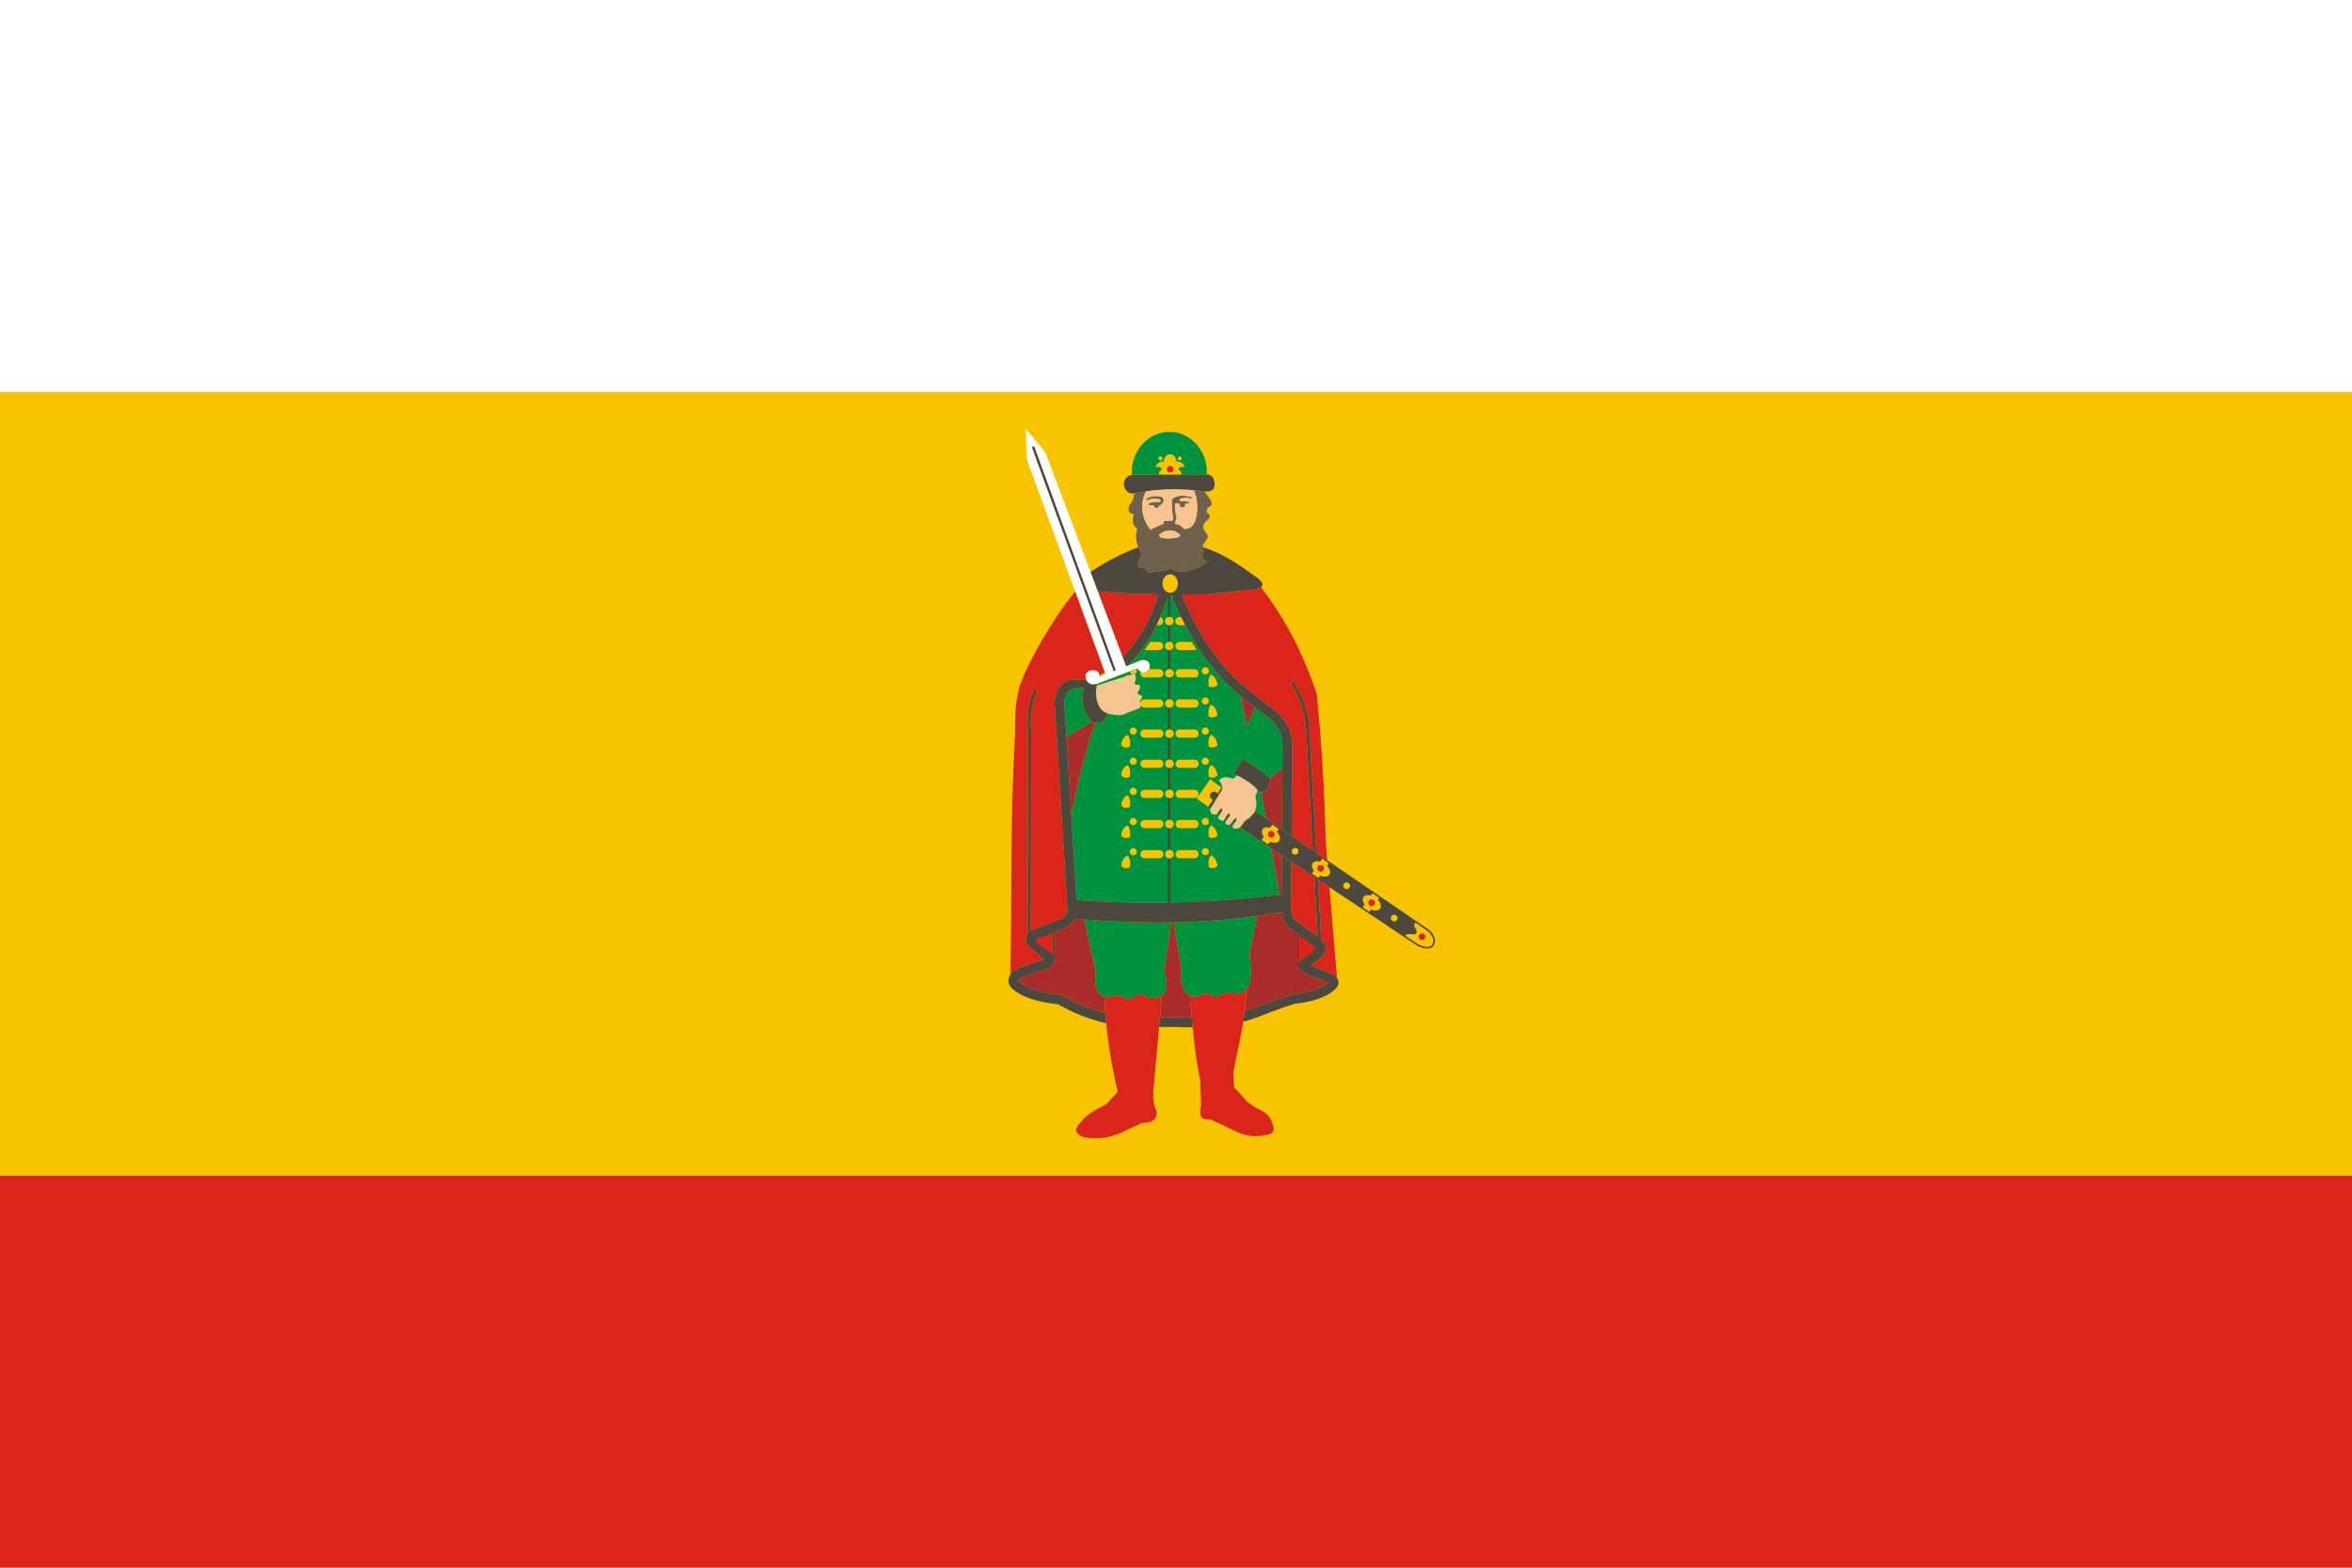 <svg xmlns="http://www.w3.org/2000/svg" xml:space="preserve" width="1500" height="1000" style="shape-rendering:geometricPrecision;text-rendering:geometricPrecision;image-rendering:optimizeQuality;fill-rule:evenodd;clip-rule:evenodd" viewBox="0 0 36000 24000"><defs><style>.fil4{fill:#00923f}.fil3{fill:#4c4840}.fil0{fill:#da251d}.fil6{fill:#f5c491}.fil1{fill:#f8c300}.fil2{fill:#fff}</style></defs><path d="M0 0h36000v24000H0z" class="fil0"/><path d="M0 0h36000v18000H0z" class="fil1"/><path d="M0 0h36000v6000H0z" class="fil2"/><path d="m17350 7266 1119-5c81 0 121 70 121 149s-36 125-148 112c-441-51-747-35-1092 32-80 16-148-65-148-144s66-143 148-144" class="fil3"/><path d="M17899 6611c316 0 574 278 574 618 0 11 0 21-1 32h-3l-1119 5c-9 0-17 1-25 2 0-13-1-26-1-39 0-340 258-618 575-618" class="fil4"/><path d="M19015 11617c144 82 288 170 432 305-5 135-62 206-172 211-87-132-239-212-392-290 44-75 88-150 132-226" class="fil3"/><path d="m19248 14023-121 552c11 260 86 592-188 645-130-19-116-53-226 5-61 17-125 51-197 0-89-23-113-18-151 23-206 49-315-106-282-401l-121-725c429-8 857-39 1286-99m-2655 53 178 800c-32 249 24 390 208 397 86-34 120-53 231 4 60 18 100 18 172-33 89-23 138-13 175 28 291 34 354-122 263-406l108-743c-445 7-890-10-1335-47" class="fil4"/><path d="M19857 14296v496l65 74-1-5 13 12 49 33 325 133 13 9c-13 12-27 22-42 32-85 54-182 85-280 108-69 14-137 24-207 31-49 15-98 30-146 46-142 48-281 105-422 157-57 22-114 41-172 58 13-108 22-219 25-336 105-125 58-368 50-569l118-542c4-4 8-7 12-11 120-17 240-36 359-57 7 46 18 92 37 135 7 14 14 27 22 40 21 30 43 53 72 75zm-1646 944c10 113 20 226 30 338-81 1-163-1-244-4l-10 1v-2c-26 1-53 1-80 1-51 0-102 0-153-1l30-334c89-60 95-190 36-373l108-743c12 0 23-1 34-1l121 725c-23 209 25 348 128 393m-1306 21c3 83 8 165 14 248-12-3-25-6-37-9-197-54-383-132-564-226-27-14-54-29-81-43-166-20-334-46-490-111-55-25-104-53-151-93-3-3-6-5-9-9-5-7 6-26 10-32 64-32 129-59 197-82 80-27 161-50 242-76l31-17 25-19 21-24 16-29 9-32v-8l6 12v-446l194-75c18-16 36-32 53-49 23-25 41-49 58-77 48 4 96 9 144 12l178 800c-27 212 9 346 134 385m2665-1561c1-1 2-1 2-1s-1 0-2 1m5-1h1zm6-1h1zm2 0c11-1 22-3 33-4l3-597-163-109zm39-1002 5-928-188 146 8 8c-4 113-44 180-121 203l-16 44 64 357zm-636-2040 106 457 116-285-175-133c-15-13-31-26-47-39m-2272 392-346 206-45 25 74 1195c8-38 17-76 25-114 99-454 200-906 345-1291-13-1-26-4-40-7-4-5-9-10-13-14" style="fill:#aa2c2a"/><path d="M19077 15144c-12 432-102 785-188 1210-26 80 1 217 3 298 65 60 116 120 165 179 34 48 107 85 167 130 114 45 204 109 233 194 58 126 57 186-47 216-278 57-405-2-603-104-70-33-202-94-272-127-144 2-176-31-161-172 26-96-13-318 1-410-90-421-124-871-164-1318 42 19 94 22 154 8 38-41 62-46 151-23 72 51 136 17 197-1 110-57 96-23 226-4 62-12 107-39 138-76m-2172 117c18 488 90 970 203 1459-65 60-116 119-166 179-178 91-342 184-408 292-96 96-80 168 47 216 278 57 490-16 688-118l210-99c144 2 238-41 223-181-43-79-54-179-50-289l132-1481c-49 33-124 45-227 33-37-41-86-51-175-28-72 51-112 51-172 33-111-57-145-38-231-4-27-1-52-5-74-12" class="fil0"/><path d="m17313 10170-75 29-1237-3272-299-363 9 454 1208 3301h11l-100 38q0-124.5-159-90c-92 55-64 152 9 201 31 14 69 14 113 1 206-78 411-157 616-235 48 76 119 90 184 10 28-110-45-158-136-135z" class="fil2"/><path d="M17327 10324c-183 55-360 115-542 171-36 191 33 399 159 420 0 2 0 5-1 7 76 20 157 32 238 24 88-42 176-66 264-108 45-43 6-78 3-106 47-56 41-98-6-91-34-16-37-39-8-71q48-103.5-45-87c-27-12-29-32-9-59 14-89-4-122-53-100" class="fil6"/><path d="M18057 6987c-16 0-30 14-30 31s14 31 30 31c17 0 31-14 31-31s-14-31-31-31m-147-33c61 3 88 48 100 111 66-2 111 38 125 85-42-4-67-5-86 14-15 19-16 40 7 37 25 18 27 42 21 62l-333 2c-7-21-5-46 20-64 23 3 22-18 7-37-18-19-43-18-85-14 13-47 59-87 124-85 12-63 39-108 100-111m-147 33c17 0 31 14 31 31s-14 31-31 31-31-14-31-31 14-31 31-31" class="fil1"/><path d="M16457 9057c-379 449-854 1319-875 1556-42 165-47 392-45 625-73 1250-49 2378-70 3675 2-3 4-7 6-10l20-31c53-28 106-53 161-75 95-37 193-66 290-96 12-3 26-6 37-13l-253-223c-40-69-33-120 1-161 1-812 1-1624 2-2437 1-228 1-456 1-684l-4-88 2-128 9-101c5-32 10-64 17-95 6-30 14-58 22-87l17-49c8-20 16-39 25-58l10-40 45 45-10 15-18 41q-12 30-21 60c-10 34-19 67-26 101-5 31-10 61-14 92-3 33-6 66-8 98-1 35-1 70-1 105 1 29 3 58 5 87-1 1012-3 2024-4 3035v44c17-12 36-23 57-34l428-168c35-32 75-77 75-127l-198-3186c3-27 7-52 12-78 9-38 21-71 38-106 11-20 22-37 35-54 118-137 255-106 405-92-29-49-24-109 41-148 100-22 153 4 159 77 26-17 53-33 79-50zm728 1002c33-34 64-69 95-106 57-69 109-140 158-215q52.5-82.5 99-168c44-84 83-169 119-256 28-71 54-142 77-214-296-4-609-17-928-46z" class="fil0"/><path d="M17480 10864c8 20 13 42 13 65 0 90-74 164-164 164-68 0-126-42-151-101z" class="fil2"/><path d="m15829 6832 1250 3429-34 13-1251-3428z" class="fil3"/><circle cx="17910" cy="7184" r="50" class="fil0"/><path d="M17375 7549c-8 13-16 25-23 37 3 49-19 98-64 147q-48 124.5 66 138c-33 113-9 183 54 223-30 86-25 183 17 293l54 99c-119 195-47 212 52 213 17 49 40 96 106 59 69-9 139-18 208-27 45-38 84-40 118-6 103 41 195 40 275-4l81-21c44 8 38-44 76-51 29-5 70-13 71-48-50-46-89-94-42-153-4-36-8-72-13-108l24-36c44-45 77-92 24-150-54-59-55-117-1-176 49-34 85-69 37-114-28-12-32-42-12-91 63-21 79-60 46-118-32-45-63-89-95-134-56-6-109-11-161-16 54 116 71 297 31 440-25 88-74 150-173 154l-85-67-63-11 6-30 20-58c-12-79-38-160-20-227l65 7h2c-2 4-3 9-3 14 0 24 20 44 44 44 25 0 44-20 44-44 0-4 0-8-1-12l60-11 1-16c-36-15-84-16-134-16-24-15-14-31 7-39q67.5-24 135-3c37 7 46 0 25-22-86-18-196-44-292 31-11 89-5 195 15 277 6 36-4 55-30 59h-118l3 42-205 90c-132-165-167-403-64-585-56 7-111 17-168 27m194 107c-30-2-37 2-23-21 66-41 133-48 230-29 23 15 45 37 33 66-19 38-19 45-45 60-2 0-18 10-20 10-4 20-22 35-43 35-24 0-44-20-44-44-22-1-44-1-66 2-14-7-14-19 1-34 43-15 103-15 161-15q27-19.5 0-39c-37-13-113-25-184 9m466 507c-66-55-181-60-275 5-28 27-15 49 10 64 100 20 182 13 255-5 50-15 53-36 10-64" style="fill:#70614e"/><path d="M17543 7522c-103 182-68 420 64 585l205-90-3-42h118c26-4 36-23 30-59-20-82-26-188-15-277 96-75 206-49 292-31 21 22 12 29-25 22q-67.5-21-135 3c-21 8-31 24-7 39 50 0 98 1 134 16l-1 16-59 11h-1c1 4 1 8 1 12 0 24-19 44-44 44-24 0-44-20-44-44 0-5 1-10 3-14h-2l-65-7c-18 67 8 148 20 227l-20 58-6 30 63 11 85 67c99-4 148-66 173-154 40-143 23-324-31-440-276-22-502-15-730 17m26 134c-30-2-37 2-23-21 66-41 133-48 230-29 23 15 45 37 33 66-19 38-19 45-45 60-2 0-18 10-20 10-4 20-22 35-43 35-24 0-44-20-44-44-22-1-44-1-66 2-14-7-14-19 1-34 43-15 103-15 161-15 18-13 18-26 0-40-37-12-113-24-184 10m466 507c-66-55-181-60-275 5-28 27-15 49 10 64 100 20 182 13 255-5 50-15 53-37 10-64" class="fil6"/><path d="m21862 14229-2651-1814c0 2-1 4-2 6-42 62-93 114-156 146-36 55-58 85-77 101l2719 1811c92 45 159 51 204 33 98-40 84-194-37-283m-3154-2159-13-9-60 84c-12-16-31-27-53-27-35 0-64 29-64 64 0 30 20 54 47 62l-72 102v1l39 26c59-95 117-191 176-286zm-72 372 37 25c12-19 24-39 36-58 0-32-17-38-37-18-12 18-24 34-36 51m118 79 33 21c11-17 22-34 35-51 9-35 2-45-30-28-13 19-25 38-38 58m101 67 35 23c12-20 24-40 40-61-2-27-6-34-27-20-17 19-32 38-48 58" class="fil3"/><path d="m16820 10459-31 18c-1 6-3 12-4 18 182-56 359-116 542-171 49-22 67 12 53 100-21 27-18 47 9 59q93-16.5 45 87c-29 32-26 55 8 71 47-7 53 35 6 91 3 28 42 63-3 106-88 42-176 66-264 108-81 8-162-4-238-24-3 79-67 157-176 147-158 417-262 914-370 1406l81 1301c1023 78 2059 49 3105-78l-127-710-480-320c19-16 41-46 77-101 63-32 114-84 156-146 1-2 2-4 2-6l163 111-64-357 16-44c-15 4-32 7-51 8-87-132-239-212-392-290 44-75 88-150 132-226 142 81 283 167 424 297l188-146 3-389c-2-44-9-85-22-128l-9-26c-35-88-91-156-160-219l-27-22-204-156-117 285-105-457c-35-30-70-60-105-91-48-44-94-90-140-136l-130-143-157-200-140-209c-44-72-86-144-127-217-69-129-133-260-194-393-24-55-48-110-71-165h-34c-24 76-49 152-78 227-37 93-77 184-122 274-33 61-67 121-103 181-51 81-106 158-165 233-48 59-98 116-152 170l45-17 144-61c91-23 164 25 136 135-65 80-136 66-184-10-196 75-393 150-589 225m1888 1611-14-9-59 84c-12-16-31-27-53-27-35 0-64 29-64 64 0 30 20 54 47 62l-72 102v1l39 26c59-95 117-191 176-286zm-72 372 37 25c12-19 24-39 36-58 0-32-17-38-37-18-12 18-24 34-36 51m118 79 33 21c11-17 22-34 35-51 9-35 2-45-30-28-13 19-25 38-38 58m101 67 35 23c12-20 24-40 40-61-2-27-6-34-27-20-17 19-33 39-48 58m-1911-1672v1zm0 2v1zm0 1v1zm0 1v1zm-1 1v1zm-620 360 391-233c-142-153-177-345-127-514-73-8-150-7-214 36-26 20-43 42-57 72-6 14-11 27-15 41-5 22-9 43-11 65z" class="fil4"/><path d="M18084 9102c31 72 63 144 96 215 53 110 108 218 167 325 50 87 103 173 159 257 45 67 92 132 142 196 51 64 103 125 158 186 42 45 85 89 130 132 46 43 92 84 140 125l50 40 395 303c41 35 77 71 112 112 16 20 31 40 45 62 38 59 64 119 82 187 11 45 16 87 18 133l-8 1422 325 223c-29-526-59-1052-88-1578l-18-316-9-81-14-81-19-82-25-81-23-61-44-102c-10-21-21-41-31-62l-57-99-22-23 58-29 7 26 10 18c21 35 40 70 59 105 17 35 33 70 49 105 9 21 17 42 25 64q19.5 51 36 105c7 28 15 56 21 85 6 28 12 56 16 84s8 56 10 85l14 232c32 574 65 1147 97 1721l168 116-25-312c-15-730-60-1476-136-2237-242-714-524-1201-854-1633-23 16-63 27-117 37-252 25-479 49-731 74-117 1-240 2-368 2m1684 4094-4 529c-6 77-9 153 1 229 9 53 23 106 68 139l337 249c-17-305-34-609-51-913zm402 268c17 308 35 616 52 924l1 5 56 62 12 26 4 25v23l-11 41c-8 18-17 34-29 50l-26 30c-31 31-64 56-100 80l-65 48 317 130c23 17 46 32 69 51l15 17-116-1393z" class="fil0"/><path d="M16478 13776c1034 79 2080 48 3138-82l3-597 149 99-4 529c-6 77-9 153 1 229 9 53 23 106 68 139l337 249c-17-305-34-609-51-913l51 35c17 308 35 616 52 924l1 5 56 62 12 27 4 24v23l-11 41c-8 18-17 34-29 50l-26 30c-31 31-64 56-100 80l-65 48 317 130c23 17 46 32 69 51l20 24 16 36 1 41-15 42-28 34c-45 45-94 78-151 107-69 34-139 58-213 78-85 21-171 36-259 45-123 37-244 80-364 126-118 45-235 92-356 129-24 6-48 13-71 19 8-53 15-106 22-160 58-17 115-36 172-58 141-52 280-109 422-157 48-16 97-31 146-46 70-7 138-17 207-31 98-23 195-54 281-108 14-10 28-20 41-32l-13-9-325-133-49-33-13-12 1 5-65-73v-497l-110-81c-29-22-51-45-72-75-8-13-15-26-22-40-19-43-30-89-37-135-1055 187-2111 195-3167 99-17 28-35 52-57 77-18 17-36 33-54 49l-194 75v446l-6-12v8l-9 32-16 29-21 24-25 19-31 17c-80 26-162 49-242 76-68 24-133 50-197 82-4 6-15 25-10 32 3 4 6 6 9 9 47 40 96 68 151 93 156 65 324 91 490 111 27 14 54 29 81 43 181 94 367 172 564 226 12 3 25 6 37 9 4 52 8 105 13 157l-1-1c-260-58-507-163-740-290-178-21-359-54-524-128-20-10-40-20-60-31-47-27-92-58-130-97-16-20-25-36-34-60-4-19-6-35-6-54 2-19 6-35 12-53 7-17 14-33 24-49l20-31c40-21 79-40 120-58 14-5 27-11 41-17 95-37 193-66 290-95 12-4 26-7 37-14l-253-223c-40-69-33-120 1-161 1-812 1-1624 3-2437v-684l-4-88 2-128 9-101c5-32 10-64 17-95 6-30 14-58 22-87l17-49c8-20 16-39 25-58l10-40 45 45-10 15-18 41q-12 30-21 60c-10 34-19 67-26 101-5 31-10 61-14 92-3 33-6 66-8 99-1 34-1 69-1 104 1 29 3 58 5 87-1 1012-3 2024-4 3035v44c17-12 36-23 57-34l428-168c35-32 75-77 75-127l-198-3186c3-27 7-52 12-78 9-38 21-71 38-106 11-19 22-37 35-54 118-137 255-106 405-91 12 20 29 38 50 52 31 13 68 14 111 2-49 197 22 423 153 445 0 91-80 183-217 147-153-156-192-354-140-528-73-8-150-7-214 36-26 20-42 42-57 72-6 14-11 27-15 41-5 22-9 43-11 65zm3144-1080 8-1317c-2-44-9-85-22-128l-9-26c-35-88-90-156-160-219l-27-22-379-289c-51-42-102-85-152-130-48-44-94-90-140-136l-130-143-157-200-140-209c-44-72-86-144-127-217-69-129-133-260-194-393-24-55-48-110-71-165h-34c-24 76-49 152-78 227-37 93-77 184-122 274-33 61-67 121-103 181-51 81-106 158-165 233-48 59-98 116-152 170l-30 12-53-140c33-34 64-69 95-106 57-69 109-140 158-215q52.5-82.5 99-168c44-84 83-169 119-256 28-71 54-142 77-214-296-4-609-17-928-46l-113-299c228-150 467-278 723-373h8c1 2 2 3 2 5l54 99c-119 195-47 212 52 213 17 49 40 96 106 59 69-9 139-18 208-27 45-38 84-40 118-6 103 41 195 40 275-4l81-21c44 8 38-44 76-51 29-5 70-13 71-48-50-46-89-94-42-153-3-22-5-44-8-66h9c336 106 592 301 849 487 92 93 52 132-91 157-252 25-479 49-731 74-117 1-240 2-368 2 31 72 63 144 96 215 53 110 108 218 167 325 50 87 103 173 159 257 45 67 92 132 142 196 51 64 103 125 158 186 42 45 85 89 130 132 46 43 92 84 140 125l50 40 395 303c41 35 77 71 112 112 16 20 31 40 45 62 38 59 64 119 82 187 11 45 16 87 18 133l-8 1422zm473 324c-29-526-59-1052-88-1578l-18-316-9-81-14-81-19-82-25-81-23-61-44-102c-10-21-21-41-31-62l-57-99-22-23 58-29 7 27 10 17c21 35 40 70 59 105 17 35 34 70 49 105 9 21 17 42 25 64q19.5 51 36 105c7 28 15 56 21 85 6 28 12 56 16 84s8 56 10 85l14 232c32 574 65 1147 97 1721zm-1840 2707c-87 1-174-1-261-4l-7-3v2q-105 1.5-210 0c-12 0-24 0-36-1l13-148c51 1 102 1 153 1 27 0 54 0 80-1v2l10-1c81 3 163 5 244 4 5 50 9 100 14 149" class="fil3"/><path d="M18938 11871c-21 15-41 32-59 53-105-42-178-32-222 28 38 35 54 80 51 135-63 102-126 205-188 307 9 72 46 78 96 78 19-28 37-53 56-81 20-20 37-14 37 18-22 35-43 69-65 104 7 37 41 48 78 55 24-35 47-70 70-105 32-17 39-7 30 28-24 32-43 65-67 97 1 34 32 40 64 43 29-34 54-67 84-101 21-14 25-7 27 20-27 36-42 68-69 103 11 27 39 38 61 33 46 0 64-16 131-119 63-32 114-84 156-146 26-76 30-141 4-217 13-35 25-70 37-105-77-97-192-165-312-228" class="fil6"/><path d="m18698 12056-176-126-204 294 172 127 75-107c-27-8-47-32-47-62 0-35 29-64 64-64 22 0 41 11 53 27zm2965 2067c-12 13-18 33-13 67 53 82 55 131-65 109-41-2-69 5-77 26l199 132c15 8 30 14 46 20 13 5 27 9 41 13 12 3 23 5 35 6 10 0 20 1 30 0 8-1 16-3 24-5l6-2 14-7 10-9 9-9 7-12 5-13 4-15 1-15-1-17-3-18-6-19-8-18-10-19-12-18-15-18-17-17-20-16zm-654-448-24 35c-49-14-95-7-116 23-20 30-12 75 19 116l-30 43 101 67 24-36c59 26 117 21 141-14 25-35 8-90-36-136l21-29zm-771-528-31 44c-49-14-95-6-116 24-20 30-11 74 19 115l-31 43 101 68 26-36c58 25 116 21 141-14 24-36 8-91-36-136l27-39zm-764-523-34 48c-49-14-94-7-115 23s-12 75 18 116l-34 49 100 67 30-42c58 26 117 21 141-14s8-90-36-136l30-42zm350 356c29 0 52 23 52 52 0 28-23 51-52 51-28 0-52-23-52-51 0-29 24-52 52-52m788 529c28 0 52 23 52 52 0 28-24 51-52 51-29 0-52-23-52-51 0-29 23-52 52-52m728 493c28 0 52 24 52 52 0 29-24 52-52 52s-52-23-52-52c0-28 24-52 52-52" class="fil1"/><path d="M21766 14289c28 0 51 23 51 51 0 29-23 52-51 52-29 0-52-23-52-52 0-28 23-51 52-51m-772-521c28 0 52 23 52 51 0 29-24 52-52 52-29 0-52-23-52-52 0-28 23-51 52-51m-780-526c29 0 52 24 52 52 0 29-23 52-52 52-28 0-52-23-52-52 0-28 24-52 52-52m-756-521c29 0 52 24 52 52s-23 52-52 52c-28 0-51-24-51-52s23-52 51-52m417 1588v451l13-7 2-9 20-32 23-22 129-94c29-20 58-42 79-72l-54-59zm-3749 323v-359l-228 88c-12 7-24 14-35 24-16 20-12 36-1 50l251 172z" class="fil0"/><ellipse cx="17911" cy="8934" class="fil1" rx="118" ry="143"/><path d="M17914 9100v4758l6 22h-51l5-22V9100l-5-23h51z" class="fil3"/><path d="M18051 9446h26c21 42 42 84 63 125h-89c-33 0-61-28-61-62 0-35 28-63 61-63m-291 2c26 8 44 32 44 61 0 34-27 62-60 62h-41q30-60 57-123m291 379h191c23 39 46 78 70 117-9 5-19 8-29 8h-232c-33 0-61-28-61-62 0-35 28-63 61-63m-450 0h143c33 0 60 28 60 63 0 34-27 62-60 62h-224c22-32 44-64 65-98 6-9 11-18 16-27m296-3c36 0 66 30 66 66s-30 65-66 65-65-29-65-65 29-66 65-66m0-381c36 0 66 30 66 66s-30 65-66 65-65-29-65-65 29-66 65-66m-605 835c3 21 19 38 38 44 15-6 27-6 36-1 21-8 35-28 35-51q0-16.5-9-30c-33 13-67 26-100 38m-32 49c4 5 7 9 10 14-19 6-38 12-56 18 13-15 29-25 46-32m1189-112c30 0 55 24 55 55 0 30-25 55-55 55-31 0-55-25-55-55 0-31 24-55 55-55m85 112c-38 47-45 113-31 183 45 17 96 19 132-26-10-83-50-137-101-157m-480-82h232c33 0 60 29 60 63s-27 63-60 63h-232c-33 0-60-29-60-63s27-63 60-63m-463 0h156c33 0 61 29 61 63s-28 63-61 63h-232c-33 0-60-29-60-63 0-8 1-16 4-23 41 24 88 14 132-40m310-2c36 0 65 29 65 65s-29 65-65 65-66-29-66-65 30-65 66-65m-555 894c-30 0-55 25-55 55 0 31 25 55 55 55s55-24 55-55c0-30-25-55-55-55m-86 113c38 47 45 113 32 183-45 17-97 19-132-26 10-83 50-137 100-157m1189-113c30 0 55 25 55 55 0 31-25 55-55 55-31 0-55-24-55-55 0-30 24-55 55-55m85 113c-38 47-45 113-31 183 45 17 96 19 132-26-10-83-50-137-101-157m-1188 349c-30 0-55 25-55 55s25 55 55 55 55-25 55-55-25-55-55-55m-86 113c38 47 45 112 32 182-45 18-97 20-132-26 10-83 50-137 100-156m1189-113c30 0 55 25 55 55s-25 55-55 55c-31 0-55-25-55-55s24-55 55-55m85 113c-38 47-45 112-31 182 45 18 96 20 132-26-10-83-50-137-101-156m-480-544h232c33 0 60 28 60 63 0 34-27 62-60 62h-232c-33 0-60-28-60-62 0-35 27-63 60-63m-539 0h232c33 0 61 28 61 63 0 34-28 62-61 62h-232c-33 0-60-28-60-62 0-35 27-63 60-63m-169 892c-30 0-55 25-55 55 0 31 25 55 55 55s55-24 55-55c0-30-25-55-55-55m-86 113c38 47 45 113 32 182-45 18-97 20-132-25 10-83 50-137 100-157m1189-1497c30 0 55 25 55 55s-25 55-55 55c-31 0-55-25-55-55s24-55 55-55m85 113c-38 47-45 112-31 182 45 18 96 20 132-26-10-83-50-137-101-156m-480-82h232c33 0 60 28 60 62 0 35-27 63-60 63h-232c-33 0-60-28-60-63 0-34 27-62 60-62m-539 0h232c33 0 61 28 61 62 0 35-28 63-61 63h-232c-33 0-60-28-60-63 0-34 27-62 60-62m539 923h232c33 0 60 28 60 62 0 35-27 63-60 63h-232c-33 0-60-28-60-63 0-34 27-62 60-62m-539 0h232c33 0 61 28 61 62 0 35-28 63-61 63h-232c-33 0-60-28-60-63 0-34 27-62 60-62m-169 892c-30 0-55 25-55 55s25 55 55 55 55-25 55-55-25-55-55-55m-86 113c38 47 45 112 32 182-45 18-97 20-132-26 10-83 50-137 100-156m1189-113c30 0 55 25 55 55s-25 55-55 55c-31 0-55-25-55-55s24-55 55-55m85 113c-38 47-45 112-31 182 45 18 96 20 132-26-10-83-50-137-101-156m-633-1469c36 0 65 29 65 65s-29 65-65 65-66-29-66-65 30-65 66-65m0-462c36 0 65 29 65 65s-29 66-65 66-66-30-66-66 30-65 66-65m153 1387h232c33 0 60 28 60 63 0 34-27 62-60 62h-232c-33 0-60-28-60-62 0-35 27-63 60-63m-539 0h232c33 0 61 28 61 63 0 34-28 62-61 62h-232c-33 0-60-28-60-62 0-35 27-63 60-63m-169 892c-30 0-55 25-55 55 0 31 25 55 55 55s55-24 55-55c0-30-25-55-55-55m-86 113c38 47 45 113 32 182-45 18-97 20-132-25 10-83 50-137 100-157m1189-113c30 0 55 25 55 55 0 31-25 55-55 55-31 0-55-24-55-55 0-30 24-55 55-55m85 113c-38 47-45 113-31 182 45 18 96 20 132-25-10-83-50-137-101-157m-633-1469c36 0 65 29 65 65s-29 66-65 66-66-30-66-66 30-65 66-65m153 926h232c33 0 60 28 60 62 0 35-27 63-60 63h-232c-33 0-60-28-60-63 0-34 27-62 60-62m-539 0h232c33 0 61 28 61 62 0 35-28 63-61 63h-232c-33 0-60-28-60-63 0-34 27-62 60-62m386-465c36 0 65 30 65 66s-29 65-65 65-66-29-66-65 30-66 66-66m153 926h232c33 0 60 28 60 63 0 34-27 62-60 62h-232c-33 0-60-28-60-62 0-35 27-63 60-63m-539 0h232c33 0 61 28 61 63 0 34-28 62-61 62h-232c-33 0-60-28-60-62 0-35 27-63 60-63m386-464c36 0 65 29 65 65s-29 66-65 66-66-30-66-66 30-65 66-65m0 461c36 0 65 30 65 66s-29 65-65 65-66-29-66-65 30-66 66-66" class="fil1"/></svg>